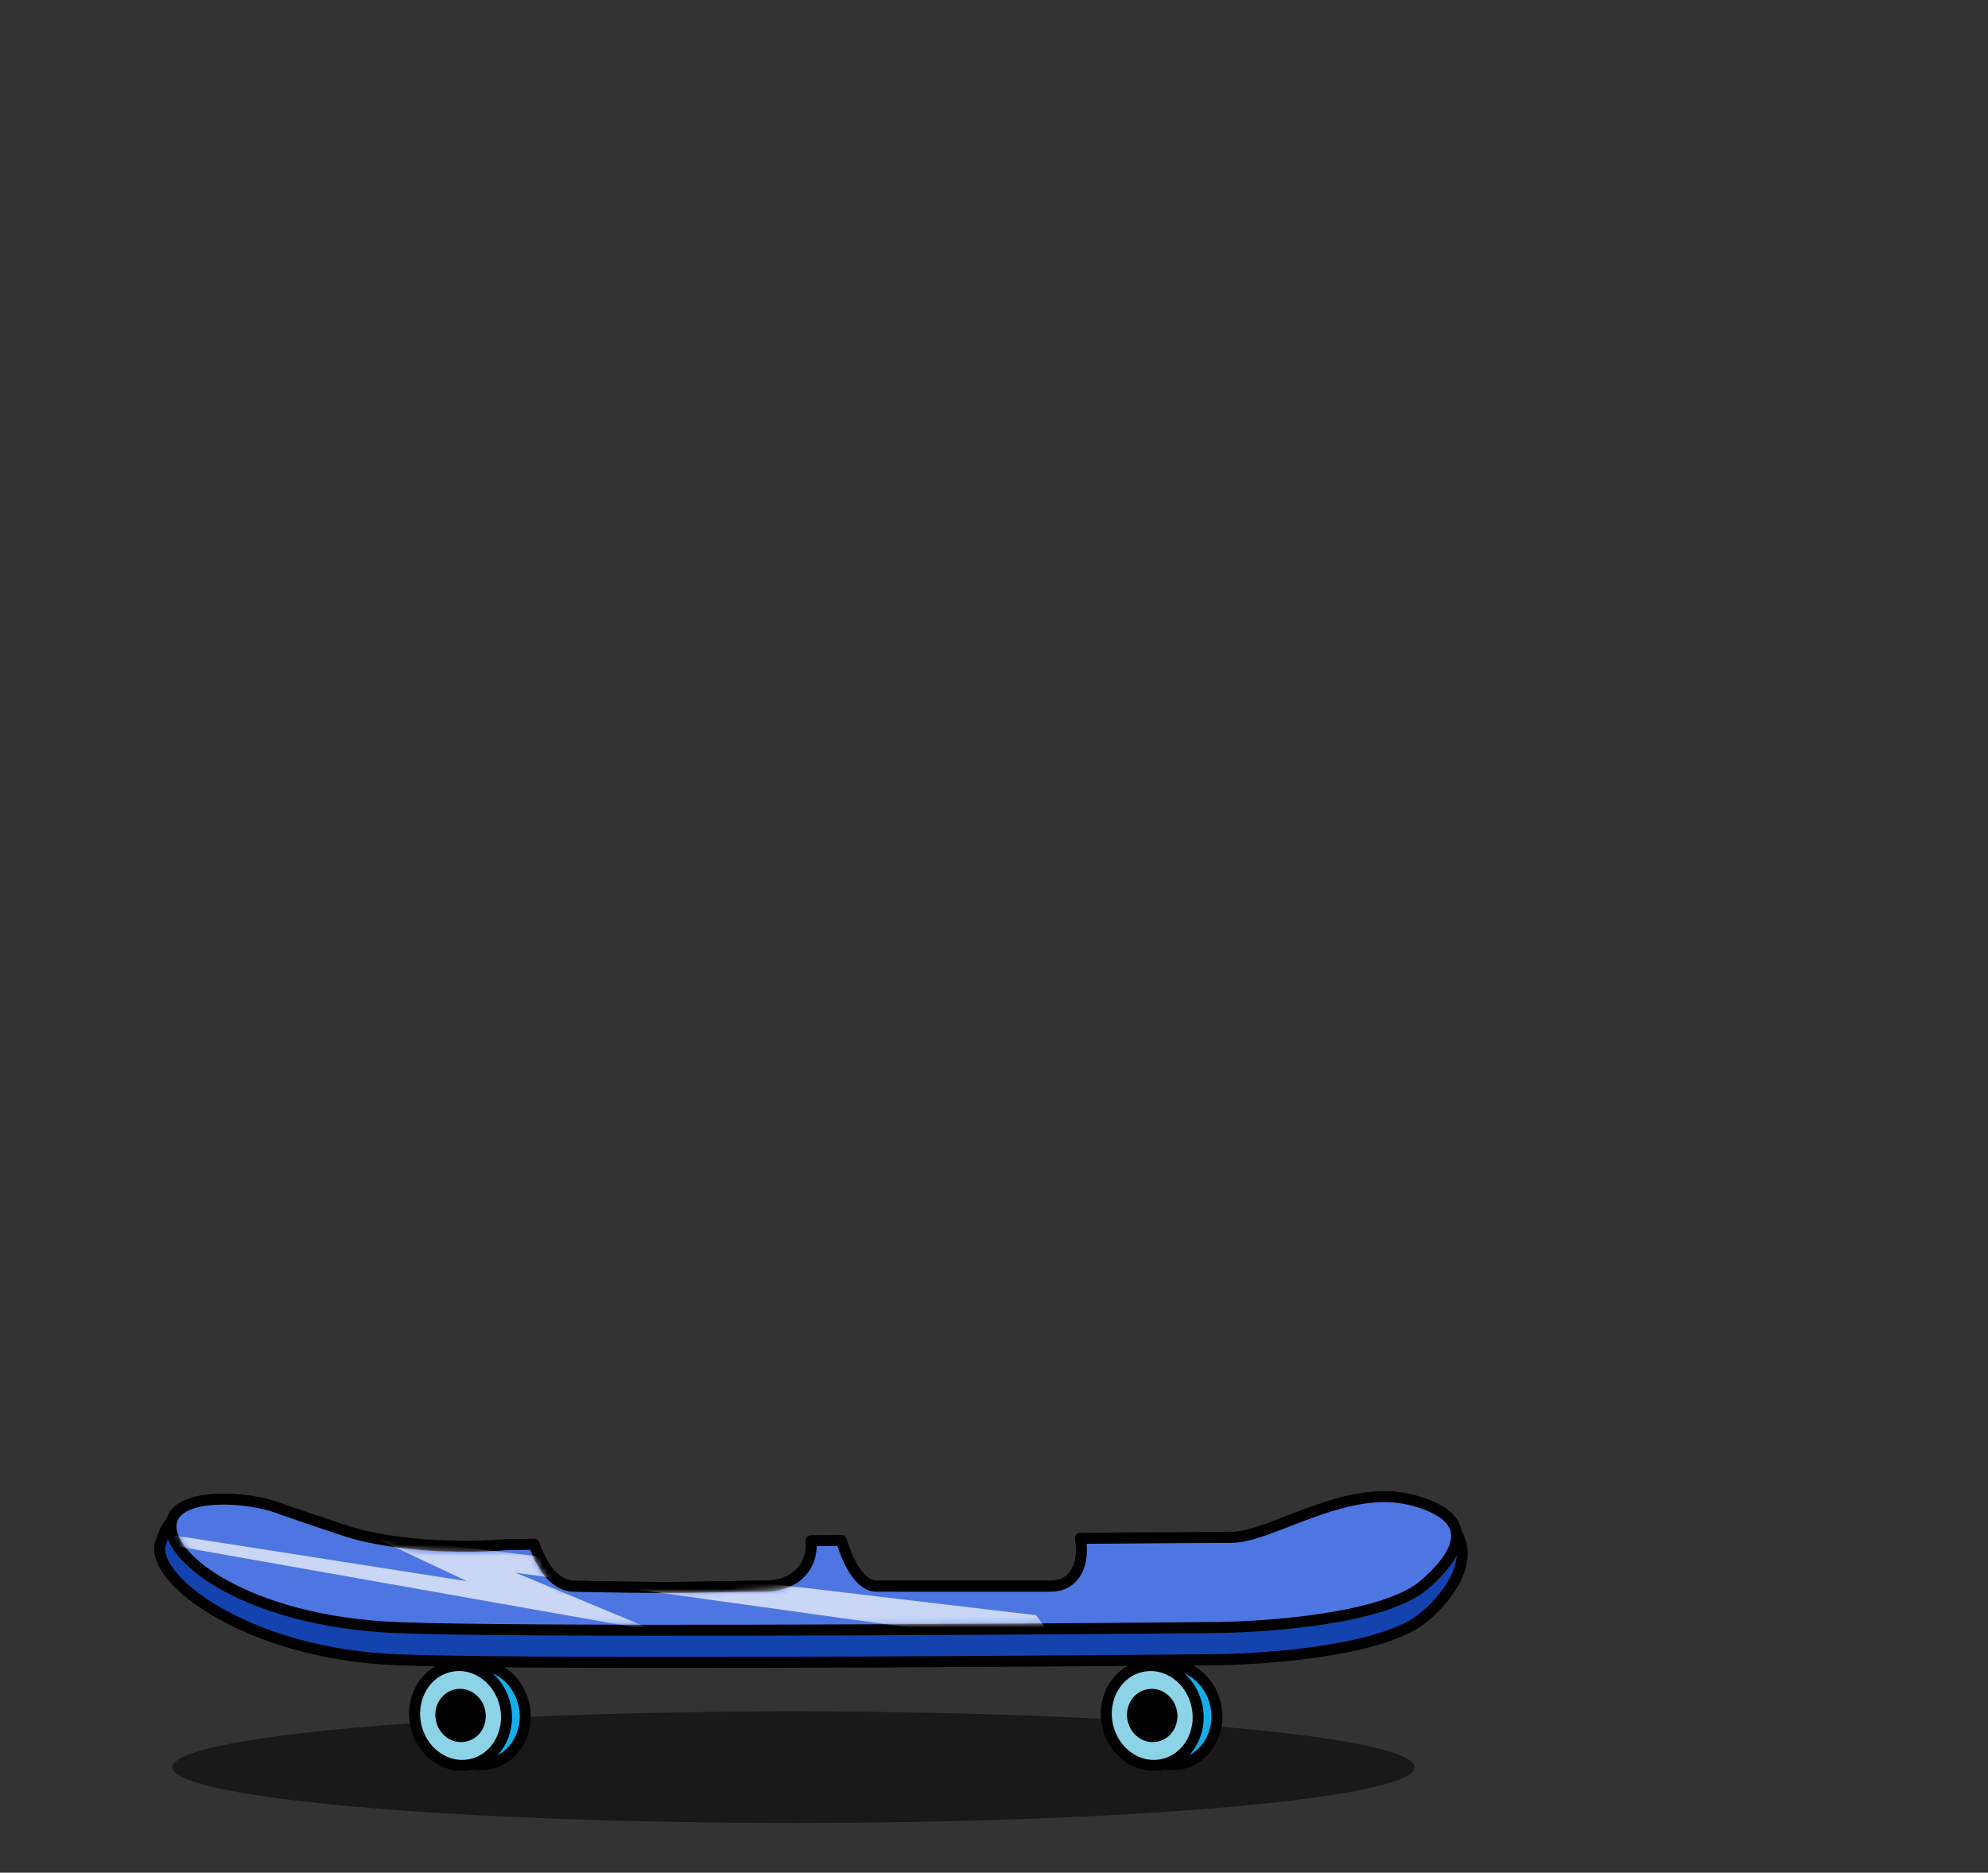 <svg width="361" height="340" viewBox="0 0 361 340" fill="none" xmlns="http://www.w3.org/2000/svg">
<rect x="0" y="0" width="361" height="340" fill="#333333" stroke="none"/>
<ellipse cx="144.097" cy="320.854" rx="112.798" ry="10.129" fill="black" fill-opacity="0.5"/>
<path d="M214.455 320.238C219.045 319.3 221.767 314.49 220.782 309.666C219.796 304.842 215.406 301.484 210.817 302.421C206.227 303.359 203.505 308.169 204.49 312.993C205.475 317.817 209.866 321.175 214.455 320.238Z" fill="#15ADEA" stroke="black" stroke-width="2"/>
<path d="M211.051 320.37C215.641 319.433 218.363 314.623 217.377 309.799C216.392 304.974 212.002 301.617 207.412 302.554C202.823 303.492 200.1 308.302 201.086 313.126C202.071 317.95 206.461 321.308 211.051 320.37Z" fill="#8DD3E7" stroke="black" stroke-width="2"/>
<path d="M208.462 307.696C210.485 307.282 212.325 308.763 212.73 310.748C213.136 312.733 212.024 314.816 210.001 315.229C207.977 315.643 206.138 314.162 205.732 312.177C205.327 310.192 206.439 308.109 208.462 307.696Z" fill="black" stroke="black" stroke-width="2"/>
<path d="M88.857 320.238C93.446 319.3 96.168 314.49 95.183 309.666C94.198 304.842 89.808 301.484 85.218 302.421C80.628 303.359 77.906 308.169 78.891 312.993C79.877 317.817 84.267 321.175 88.857 320.238Z" fill="#15ADEA" stroke="black" stroke-width="2"/>
<path d="M85.451 320.37C90.041 319.433 92.763 314.623 91.778 309.799C90.793 304.974 86.402 301.617 81.813 302.554C77.223 303.492 74.501 308.302 75.486 313.126C76.471 317.95 80.862 321.308 85.451 320.37Z" fill="#8DD3E7" stroke="black" stroke-width="2"/>
<path d="M82.862 307.696C84.885 307.282 86.725 308.763 87.13 310.748C87.536 312.733 86.424 314.816 84.401 315.229C82.378 315.643 80.538 314.162 80.133 312.177C79.727 310.192 80.839 308.109 82.862 307.696Z" fill="black" stroke="black" stroke-width="2"/>
<path fill-rule="evenodd" clip-rule="evenodd" d="M100.278 286.148C97.289 286.194 94.445 286.241 91.778 286.288C86.136 286.799 72.2 287.379 62.3 283.631C57.531 281.826 55.197 280.425 52.711 278.934C51.207 278.031 49.648 277.096 47.461 276.017C33.198 271.867 30.7 275.096 29.145 280.233C27.202 286.654 44.809 300.237 72.019 301.344C93.788 302.23 179.349 301.713 219.408 301.344C229.45 301.344 251.348 299.794 258.604 293.595C267.674 285.845 268.631 276.419 256.645 273.983C249.415 272.514 241.482 276.812 234.761 280.454C230.342 282.849 226.446 284.96 223.619 284.96C221.695 284.96 210.786 285.027 195.578 285.145C194.724 286.84 193.152 287.997 190.723 287.997H159.223C157.785 287.997 156.518 287.066 155.417 285.493C152.072 285.525 148.704 285.559 145.339 285.593C143.925 287.046 141.737 287.997 138.723 287.997C135.11 287.997 132.629 288.051 130.113 288.105C124.969 288.217 119.674 288.333 104.242 287.997C102.725 287.964 101.413 287.297 100.278 286.148Z" fill="#1343AE"/>
<path d="M91.778 286.288L91.761 285.288C91.737 285.289 91.712 285.29 91.688 285.292L91.778 286.288ZM100.278 286.148L100.99 285.446C100.798 285.251 100.535 285.144 100.263 285.148L100.278 286.148ZM62.3 283.631L61.946 284.567L62.3 283.631ZM52.711 278.934L53.226 278.076L52.711 278.934ZM47.461 276.017L47.903 275.12C47.851 275.095 47.796 275.073 47.74 275.057L47.461 276.017ZM29.145 280.233L28.188 279.943L29.145 280.233ZM72.019 301.344L72.06 300.345L72.019 301.344ZM219.408 301.344V300.344L219.399 300.344L219.408 301.344ZM258.604 293.595L259.254 294.355L258.604 293.595ZM256.645 273.983L256.845 273.003V273.003L256.645 273.983ZM234.761 280.454L234.285 279.575V279.575L234.761 280.454ZM195.578 285.145L195.57 284.145C195.195 284.148 194.854 284.36 194.685 284.695L195.578 285.145ZM155.417 285.493L156.236 284.92C156.047 284.649 155.737 284.49 155.407 284.493L155.417 285.493ZM145.339 285.593L145.329 284.593C145.062 284.596 144.808 284.705 144.622 284.896L145.339 285.593ZM130.113 288.105L130.091 287.106L130.113 288.105ZM104.242 287.997L104.264 286.997L104.242 287.997ZM91.796 287.288C94.462 287.241 97.305 287.194 100.294 287.148L100.263 285.148C97.273 285.194 94.429 285.241 91.761 285.288L91.796 287.288ZM61.946 284.567C72.079 288.403 86.218 287.796 91.869 287.284L91.688 285.292C86.054 285.802 72.322 286.356 62.655 282.696L61.946 284.567ZM52.197 279.791C54.706 281.296 57.098 282.731 61.946 284.567L62.655 282.696C57.965 280.921 55.688 279.553 53.226 278.076L52.197 279.791ZM47.019 276.914C49.166 277.973 50.695 278.89 52.197 279.791L53.226 278.076C51.719 277.172 50.13 276.218 47.903 275.12L47.019 276.914ZM30.102 280.523C30.861 278.017 31.747 276.345 33.874 275.584C36.15 274.77 40.064 274.907 47.182 276.977L47.74 275.057C40.595 272.978 36.128 272.654 33.201 273.701C30.125 274.802 28.985 277.312 28.188 279.943L30.102 280.523ZM72.06 300.345C58.606 299.798 47.56 296.166 40.147 291.914C36.436 289.785 33.674 287.523 31.971 285.45C30.226 283.327 29.767 281.631 30.102 280.523L28.188 279.943C27.552 282.046 28.565 284.456 30.425 286.72C32.327 289.034 35.303 291.441 39.152 293.649C46.86 298.07 58.223 301.784 71.979 302.343L72.06 300.345ZM219.399 300.344C179.324 300.713 93.796 301.229 72.06 300.345L71.979 302.343C93.779 303.23 179.374 302.713 219.417 302.344L219.399 300.344ZM257.954 292.834C256.292 294.255 253.713 295.465 250.53 296.467C247.366 297.464 243.689 298.229 239.9 298.806C232.323 299.959 224.39 300.344 219.408 300.344V302.344C224.468 302.344 232.505 301.954 240.201 300.783C244.049 300.197 247.835 299.413 251.131 298.375C254.408 297.343 257.288 296.034 259.254 294.355L257.954 292.834ZM256.446 274.963C259.327 275.549 261.325 276.534 262.604 277.719C263.863 278.885 264.468 280.283 264.521 281.831C264.631 285.007 262.403 289.034 257.954 292.834L259.254 294.355C263.875 290.406 266.661 285.846 266.52 281.762C266.448 279.68 265.612 277.78 263.963 276.252C262.333 274.742 259.957 273.636 256.845 273.003L256.446 274.963ZM235.238 281.333C238.611 279.506 242.208 277.559 245.852 276.243C249.496 274.926 253.085 274.28 256.446 274.963L256.845 273.003C252.975 272.217 248.983 272.985 245.173 274.361C241.363 275.738 237.633 277.761 234.285 279.575L235.238 281.333ZM223.619 285.96C225.249 285.96 227.088 285.36 228.996 284.52C230.921 283.673 233.038 282.525 235.238 281.333L234.285 279.575C232.065 280.778 230.025 281.883 228.19 282.69C226.339 283.505 224.816 283.96 223.619 283.96V285.96ZM195.586 286.145C210.796 286.027 221.7 285.96 223.619 285.96V283.96C221.69 283.96 210.776 284.027 195.57 284.145L195.586 286.145ZM194.685 284.695C193.997 286.061 192.766 286.997 190.723 286.997V288.997C193.539 288.997 195.451 287.619 196.471 285.594L194.685 284.695ZM190.723 286.997H159.223V288.997H190.723V286.997ZM159.223 286.997C158.264 286.997 157.26 286.383 156.236 284.92L154.598 286.066C155.776 287.75 157.305 288.997 159.223 288.997V286.997ZM145.349 286.593C148.714 286.559 152.082 286.525 155.427 286.493L155.407 284.493C152.062 284.525 148.694 284.559 145.329 284.593L145.349 286.593ZM144.622 284.896C143.431 286.12 141.521 286.997 138.723 286.997V288.997C141.954 288.997 144.419 287.972 146.056 286.291L144.622 284.896ZM138.723 286.997C135.098 286.997 132.609 287.051 130.091 287.106L130.135 289.105C132.65 289.05 135.121 288.997 138.723 288.997V286.997ZM130.091 287.106C124.961 287.217 119.681 287.332 104.264 286.997L104.22 288.997C119.667 289.333 124.976 289.217 130.135 289.105L130.091 287.106ZM104.264 286.997C103.059 286.971 101.982 286.451 100.99 285.446L99.567 286.851C100.843 288.144 102.391 288.957 104.22 288.997L104.264 286.997Z" fill="black"/>
<path fill-rule="evenodd" clip-rule="evenodd" d="M96.977 280.361C95.18 280.39 93.445 280.419 91.778 280.449C86.136 280.96 72.341 281.143 62.301 277.792C52.26 274.441 50.343 273.739 50.64 273.807C45.003 271.706 32.759 270.884 31.204 276.021C29.26 282.442 44.809 294.398 72.02 295.505C93.788 296.39 179.349 295.874 219.408 295.505C229.45 295.505 251.383 293.996 258.604 287.755C267.702 279.894 265.846 274.635 256.013 272.257C248.618 270.469 240.647 273.561 233.962 276.154C229.9 277.729 226.313 279.12 223.619 279.12C221.72 279.12 211.071 279.186 196.174 279.301C196.956 283.539 195.492 287.997 190.723 287.997H159.223C156.45 287.997 154.314 284.538 152.776 279.679C150.947 279.697 149.113 279.716 147.278 279.734C147.672 283.908 144.974 287.997 138.723 287.997C135.11 287.997 132.629 288.051 130.113 288.105C124.969 288.217 119.674 288.333 104.242 287.997C100.947 287.925 98.618 284.864 96.977 280.361Z" fill="#4D76E2"/>
<path d="M91.778 280.449L91.761 279.449C91.737 279.449 91.712 279.451 91.688 279.453L91.778 280.449ZM96.977 280.361L97.916 280.018C97.77 279.618 97.387 279.354 96.961 279.361L96.977 280.361ZM62.301 277.792L61.984 278.741L62.301 277.792ZM50.64 273.807L50.417 274.781C50.93 274.899 51.447 274.598 51.598 274.094C51.749 273.589 51.483 273.054 50.989 272.87L50.64 273.807ZM31.204 276.021L30.247 275.731L31.204 276.021ZM219.408 295.505V294.505L219.399 294.505L219.408 295.505ZM258.604 287.755L257.95 286.999L258.604 287.755ZM256.013 272.257L256.248 271.285V271.285L256.013 272.257ZM233.962 276.154L233.6 275.221L233.962 276.154ZM196.174 279.301L196.166 278.301C195.871 278.303 195.591 278.436 195.403 278.664C195.215 278.892 195.137 279.191 195.191 279.482L196.174 279.301ZM152.776 279.679L153.729 279.378C153.597 278.958 153.206 278.675 152.766 278.679L152.776 279.679ZM147.278 279.734L147.268 278.734C146.988 278.737 146.722 278.857 146.535 279.065C146.348 279.273 146.256 279.55 146.283 279.828L147.278 279.734ZM130.113 288.105L130.135 289.105L130.113 288.105ZM104.242 287.997L104.22 288.997L104.242 287.997ZM91.796 281.449C93.462 281.419 95.197 281.39 96.993 281.361L96.961 279.361C95.163 279.39 93.428 279.419 91.761 279.449L91.796 281.449ZM61.984 278.741C72.221 282.158 86.18 281.96 91.869 281.445L91.688 279.453C86.092 279.96 72.462 280.129 62.617 276.843L61.984 278.741ZM50.863 272.832C50.847 272.828 50.797 272.817 50.736 272.81C50.72 272.808 50.625 272.795 50.506 272.808C50.46 272.813 50.29 272.832 50.106 272.941C50.002 273.001 49.862 273.109 49.754 273.289C49.64 273.48 49.599 273.691 49.615 273.885C49.642 274.216 49.823 274.421 49.862 274.466C49.926 274.539 49.987 274.586 50.014 274.606C50.072 274.65 50.123 274.678 50.141 274.687C50.184 274.711 50.222 274.728 50.241 274.736C50.317 274.77 50.435 274.815 50.579 274.868C50.884 274.98 51.418 275.169 52.267 275.462C53.969 276.05 56.962 277.064 61.984 278.741L62.617 276.843C57.598 275.168 54.612 274.156 52.92 273.572C52.072 273.279 51.555 273.096 51.27 272.991C51.2 272.965 51.146 272.945 51.106 272.929C51.087 272.922 51.072 272.916 51.061 272.912C51.05 272.907 51.046 272.905 51.047 272.906C51.048 272.906 51.053 272.908 51.06 272.912C51.066 272.914 51.08 272.921 51.099 272.932C51.111 272.938 51.158 272.964 51.213 273.005C51.239 273.025 51.299 273.071 51.362 273.143C51.401 273.187 51.581 273.391 51.608 273.722C51.624 273.916 51.584 274.127 51.469 274.317C51.362 274.497 51.221 274.605 51.119 274.665C50.935 274.773 50.766 274.792 50.721 274.797C50.605 274.809 50.513 274.797 50.501 274.796C50.471 274.792 50.448 274.788 50.439 274.786C50.428 274.784 50.42 274.782 50.417 274.781L50.863 272.832ZM32.161 276.311C32.431 275.418 33.189 274.683 34.492 274.134C35.796 273.585 37.517 273.283 39.435 273.199C43.274 273.03 47.609 273.744 50.291 274.744L50.989 272.87C48.034 271.769 43.429 271.021 39.347 271.201C37.305 271.291 35.322 271.615 33.716 272.291C32.11 272.967 30.754 274.055 30.247 275.731L32.161 276.311ZM72.06 294.506C58.586 293.957 48.054 290.724 41.166 286.882C37.717 284.958 35.223 282.905 33.72 280.999C32.196 279.066 31.814 277.458 32.161 276.311L30.247 275.731C29.622 277.794 30.455 280.088 32.15 282.238C33.866 284.414 36.595 286.623 40.192 288.629C47.396 292.647 58.243 295.945 71.979 296.504L72.06 294.506ZM219.399 294.505C179.324 294.874 93.797 295.39 72.06 294.506L71.979 296.504C93.779 297.391 179.374 296.874 219.417 296.505L219.399 294.505ZM257.95 286.999C256.298 288.427 253.725 289.641 250.544 290.645C247.382 291.643 243.705 292.407 239.914 292.981C232.333 294.13 224.391 294.505 219.408 294.505V296.505C224.467 296.505 232.512 296.125 240.214 294.959C244.064 294.376 247.851 293.592 251.146 292.552C254.423 291.518 257.3 290.204 259.258 288.512L257.95 286.999ZM255.778 273.229C258.174 273.808 260.008 274.547 261.288 275.406C262.559 276.26 263.222 277.189 263.43 278.159C263.639 279.136 263.429 280.348 262.556 281.848C261.68 283.353 260.179 285.072 257.95 286.999L259.258 288.512C261.578 286.507 263.256 284.621 264.284 282.854C265.315 281.084 265.732 279.358 265.385 277.74C265.037 276.115 263.961 274.792 262.403 273.746C260.853 272.705 258.768 271.894 256.248 271.285L255.778 273.229ZM234.324 277.086C241.083 274.464 248.744 271.528 255.778 273.229L256.248 271.285C248.492 269.41 240.21 272.658 233.6 275.221L234.324 277.086ZM223.619 280.12C225.119 280.12 226.805 279.737 228.576 279.182C230.356 278.626 232.301 277.87 234.324 277.086L233.6 275.221C231.561 276.012 229.682 276.741 227.979 277.274C226.268 277.809 224.813 278.12 223.619 278.12V280.12ZM196.182 280.301C211.08 280.186 221.725 280.12 223.619 280.12V278.12C221.715 278.12 211.061 278.186 196.166 278.301L196.182 280.301ZM195.191 279.482C195.555 281.456 195.374 283.386 194.645 284.773C193.951 286.093 192.731 286.997 190.723 286.997V288.997C193.484 288.997 195.38 287.672 196.415 285.703C197.414 283.802 197.575 281.383 197.158 279.119L195.191 279.482ZM190.723 286.997H159.223V288.997H190.723V286.997ZM159.223 286.997C158.299 286.997 157.333 286.427 156.344 285.071C155.363 283.725 154.484 281.762 153.729 279.378L151.823 279.981C152.606 282.456 153.564 284.652 154.728 286.249C155.885 287.837 157.374 288.997 159.223 288.997V286.997ZM147.288 280.734C149.123 280.716 150.957 280.697 152.786 280.679L152.766 278.679C150.937 278.697 149.103 278.716 147.268 278.734L147.288 280.734ZM146.283 279.828C146.457 281.675 145.945 283.45 144.753 284.757C143.571 286.055 141.623 286.997 138.723 286.997V288.997C142.074 288.997 144.601 287.894 146.232 286.104C147.854 284.324 148.494 281.967 148.274 279.64L146.283 279.828ZM138.723 286.997C135.098 286.997 132.609 287.051 130.091 287.106L130.135 289.105C132.65 289.05 135.121 288.997 138.723 288.997V286.997ZM130.091 287.106C124.961 287.217 119.681 287.332 104.264 286.997L104.22 288.997C119.667 289.333 124.976 289.217 130.135 289.105L130.091 287.106ZM104.264 286.997C102.959 286.969 101.798 286.359 100.733 285.173C99.654 283.969 98.715 282.211 97.916 280.018L96.037 280.703C96.88 283.015 97.926 285.038 99.245 286.508C100.579 287.996 102.23 288.953 104.22 288.997L104.264 286.997Z" fill="black"/>
<mask id="mask0_1521_8787" style="mask-type:alpha" maskUnits="userSpaceOnUse" x="32" y="271" width="233" height="24">
<path opacity="0.7" fill-rule="evenodd" clip-rule="evenodd" d="M96.351 281.417C94.727 281.446 93.154 281.475 91.639 281.501C85.997 282.012 72.202 282.196 62.161 278.845C52.12 275.493 50.341 273.739 50.638 273.807C45.001 271.706 33.994 270.983 32.439 276.12C30.495 282.541 45.774 293.341 72.145 294.418C93.913 295.306 179.427 294.906 219.486 294.537C229.528 294.537 251.381 293.996 258.602 287.755C267.7 279.894 265.844 274.635 256.011 272.257C248.616 270.469 240.645 273.561 233.96 276.154C229.898 277.729 226.311 279.12 223.617 279.12C221.722 279.12 211.093 279.302 196.219 279.572C196.89 283.727 195.388 287.997 190.721 287.997H159.221C156.581 287.997 154.519 284.863 153 280.371C151.896 280.391 150.79 280.412 149.683 280.433C149.195 280.442 148.707 280.451 148.218 280.46C148.765 284.453 146.443 288.264 140.015 288.617L139.878 288.625L139.878 288.625C128.045 289.276 126.611 289.355 103.718 288.857C100.48 288.786 98.1 285.815 96.351 281.417Z" fill="#4D76E2"/>
</mask>
<g mask="url(#mask0_1521_8787)">
<path d="M67.66 279.006L188.147 293.262L192.581 299.309L93.62 285.535L119.054 296.133L-3.233 274.472L-3.967 273.205L84.842 287.095L67.66 279.006Z" fill="white"/>
</g>
</svg>
